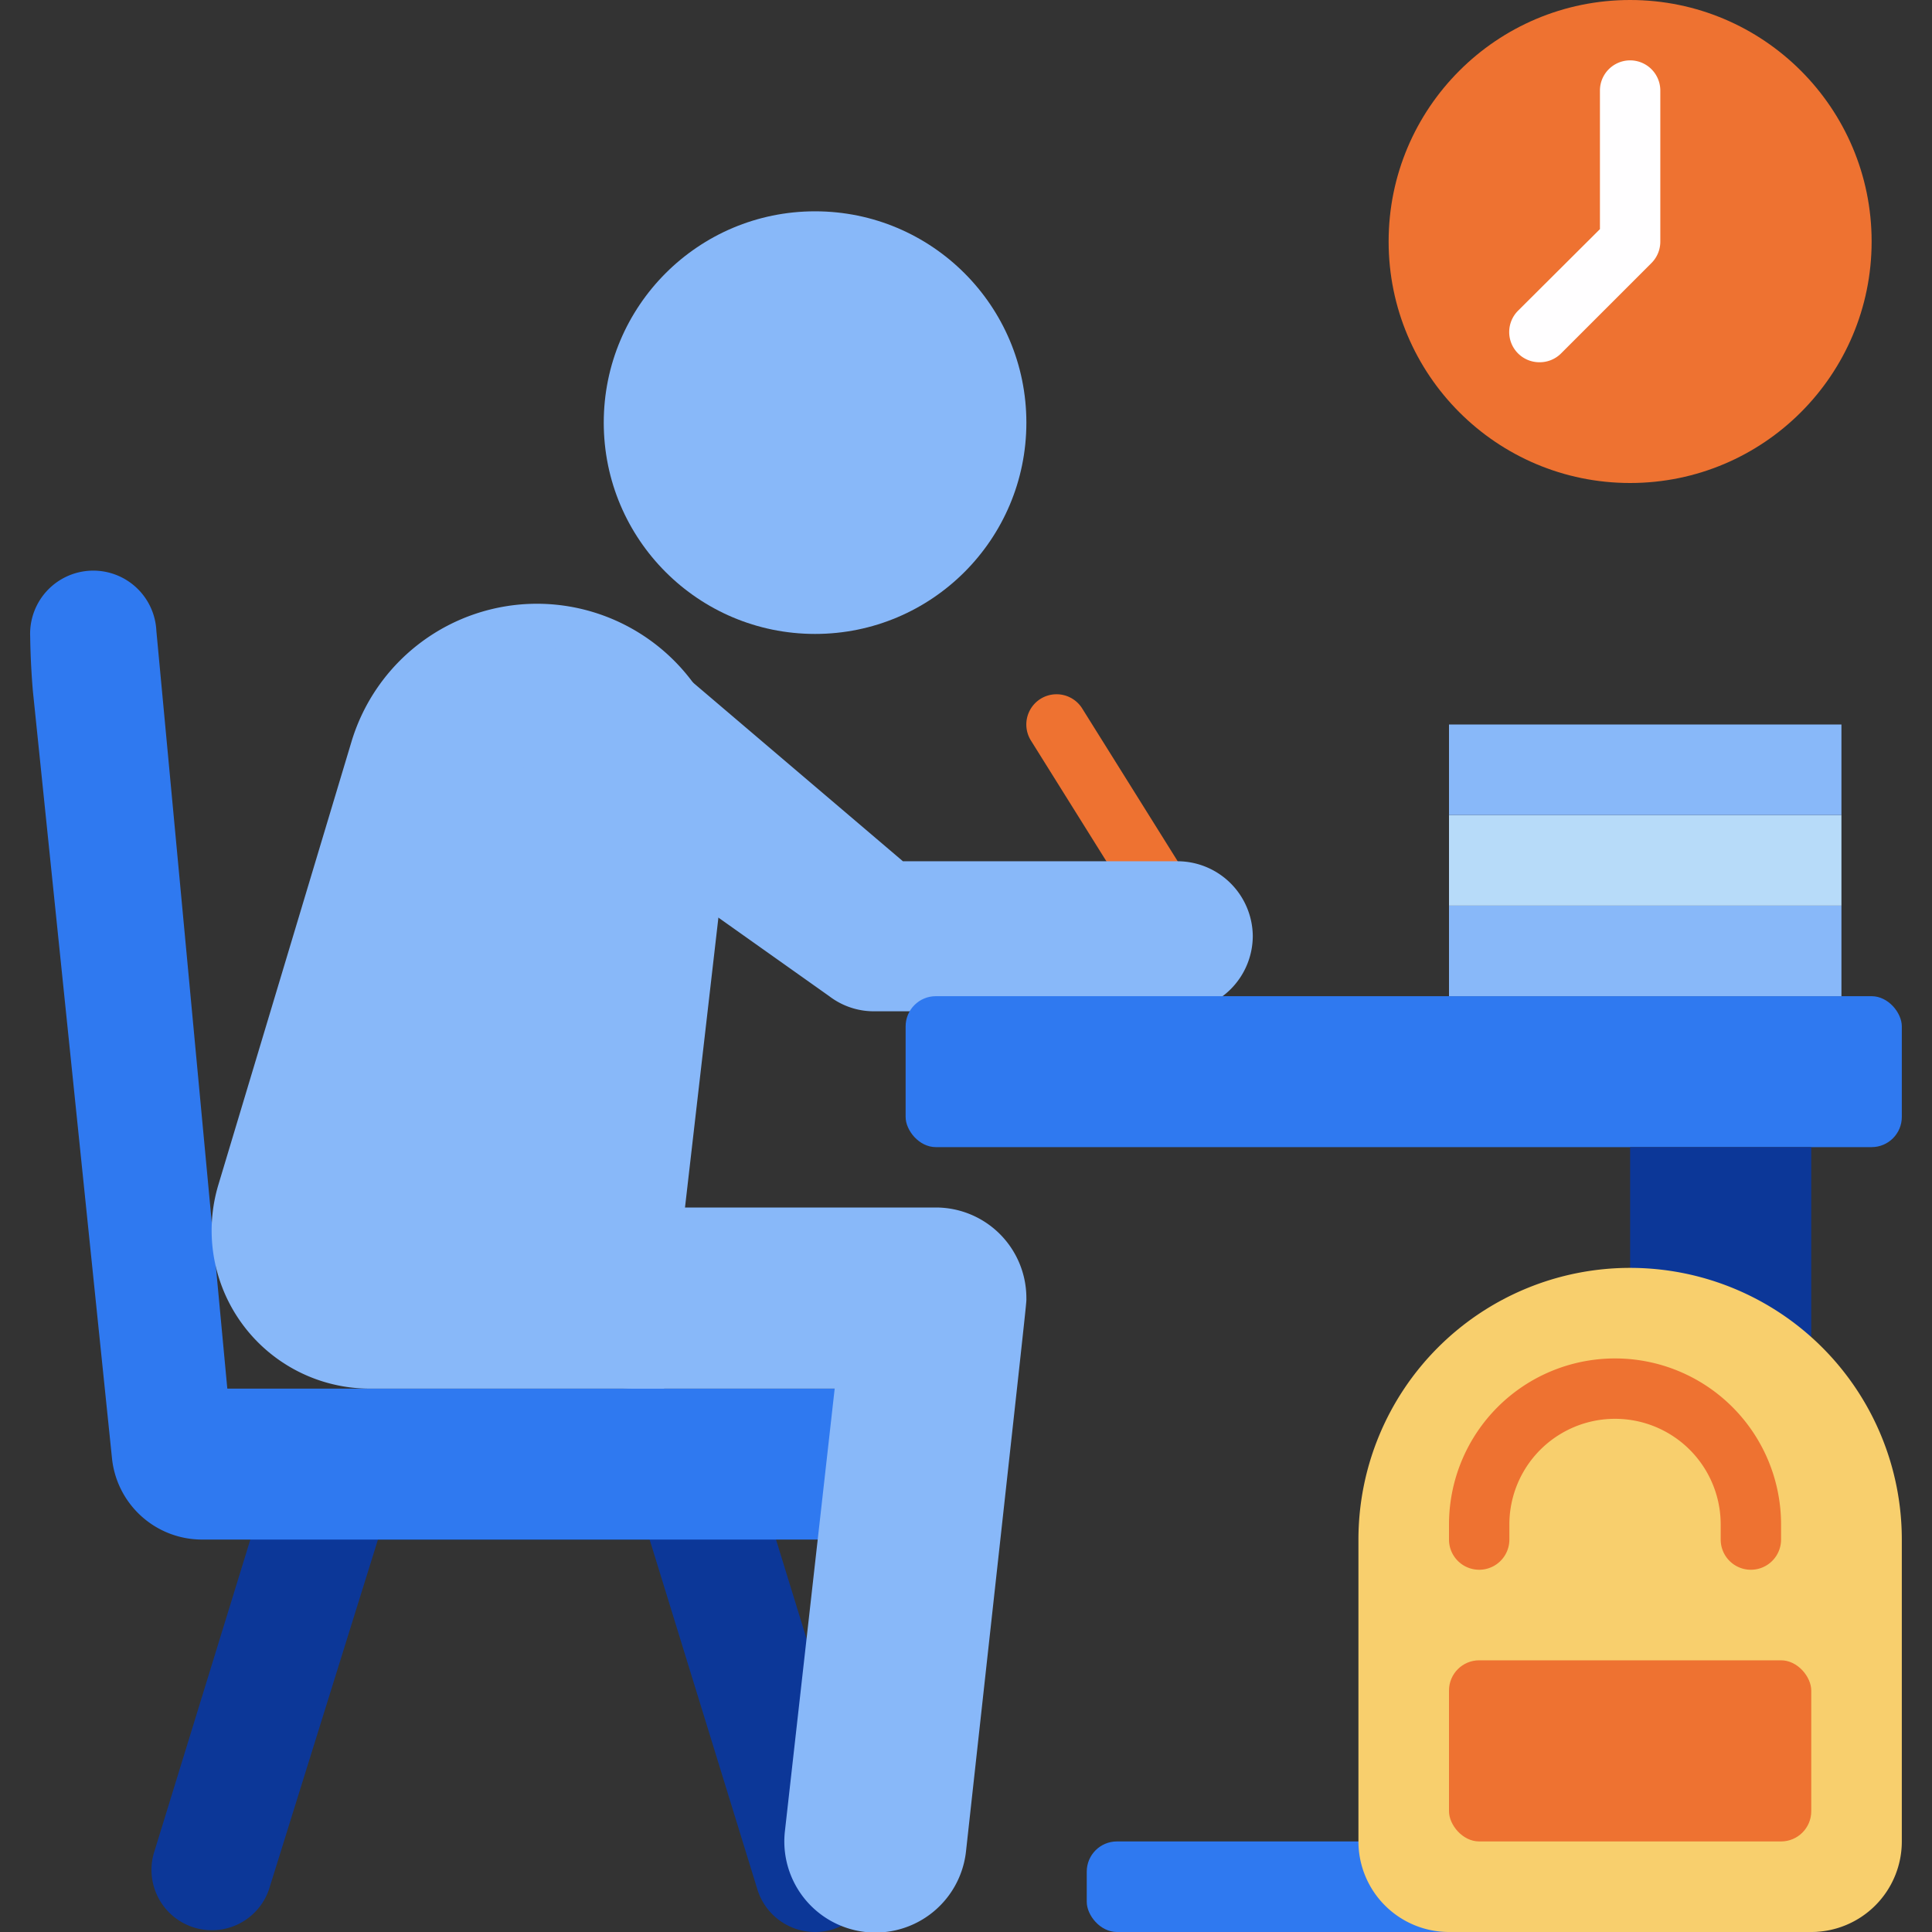 <svg xmlns="http://www.w3.org/2000/svg" version="1.1" xmlns:xlink="http://www.w3.org/1999/xlink" width="524" height="524" x="0" y="0" viewBox="0 0 64 64" style="enable-background:new 0 0 512 512" xml:space="preserve" class=""><rect x="0" y="0" width="64" height="64" fill="#333333" stroke="none"/><g><g data-name="6. Study"><path fill="#ee7231" d="M40 33a1 1 0 0 1-.85-.47l-5-8a1 1 0 0 1 1.7-1.06l5 8A1 1 0 0 1 40 33z" opacity="1" data-original="#ee7231"></path><path fill="#0c3798" d="M27 64a2 2 0 0 1-1.91-1.41L21.52 51h-9L8.91 62.59a2 2 0 0 1-3.82-1.18l4-13A2 2 0 0 1 11 47h12a2 2 0 0 1 1.91 1.41l4 13A2 2 0 0 1 27 64z" opacity="1" data-original="#0c3798"></path><path fill="#2f79f0" d="M31 46v5H6.71a3 3 0 0 1-3-2.69L1.09 22.9C1 21.86 1 21 1 21.09a2.09 2.09 0 0 1 4.18-.19L7.53 46z" opacity="1" data-original="#2f79f0"></path><g fill="#88b8f9"><path d="M34 43c0 .22.1-.74-2 18.33a3 3 0 0 1-6-.66L27.65 46H21a3 3 0 0 1 0-6h10a3 3 0 0 1 3 3z" fill="#88b8f9" opacity="1" data-original="#88b8f9" class=""></path><circle cx="27" cy="14" r="7" fill="#88b8f9" opacity="1" data-original="#88b8f9" class=""></circle><path d="M17.78 20a6.43 6.43 0 0 1 6.39 7.17L22 46h-9.77a5.24 5.24 0 0 1-5-6.74l4.41-14.68A6.42 6.42 0 0 1 17.78 20z" fill="#88b8f9" opacity="1" data-original="#88b8f9" class=""></path><path d="M41.5 31a2.5 2.5 0 0 1-2.5 2.5H29a2.43 2.43 0 0 1-1.53-.5l-9.31-6.6a3 3 0 1 1 3.68-4.74l8.07 6.87H39A2.5 2.5 0 0 1 41.5 31z" fill="#88b8f9" opacity="1" data-original="#88b8f9" class=""></path></g><rect width="33" height="5" x="30" y="33" fill="#2f79f0" rx="1" opacity="1" data-original="#2f79f0"></rect><path fill="#0c3798" d="M54 38h6v23h-6z" opacity="1" data-original="#0c3798"></path><rect width="25" height="3" x="36" y="61" fill="#2f79f0" rx="1" opacity="1" data-original="#2f79f0"></rect><circle cx="54" cy="8" r="8" fill="#ee7231" opacity="1" data-original="#ee7231"></circle><path fill="#fffeff" d="M51 12a1 1 0 0 1-.71-1.71L53 7.59V3a1 1 0 0 1 2 0v5a1 1 0 0 1-.29.71l-3 3A1 1 0 0 1 51 12z" opacity="1" data-original="#fffeff"></path><path fill="#88b8f9" d="M48 30h13v3H48z" opacity="1" data-original="#88b8f9" class=""></path><path fill="#b7dbf9" d="M48 27h13v3H48z" opacity="1" data-original="#b7dbf9"></path><path fill="#88b8f9" d="M48 24h13v3H48z" opacity="1" data-original="#88b8f9" class=""></path><path fill="#f8cf6d" d="M60 64H48a3 3 0 0 1-3-3V51a9 9 0 0 1 18 0v10a3 3 0 0 1-3 3z" opacity="1" data-original="#f8cf6d"></path><rect width="12" height="6" x="48" y="55" fill="#ee7231" rx="1" opacity="1" data-original="#ee7231"></rect><path fill="#ee7231" d="M58 52a1 1 0 0 1-1-1v-.5a3.5 3.5 0 0 0-7 0v.5a1 1 0 0 1-2 0v-.5a5.5 5.5 0 0 1 11 0v.5a1 1 0 0 1-1 1z" opacity="1" data-original="#ee7231"></path></g></g></svg>